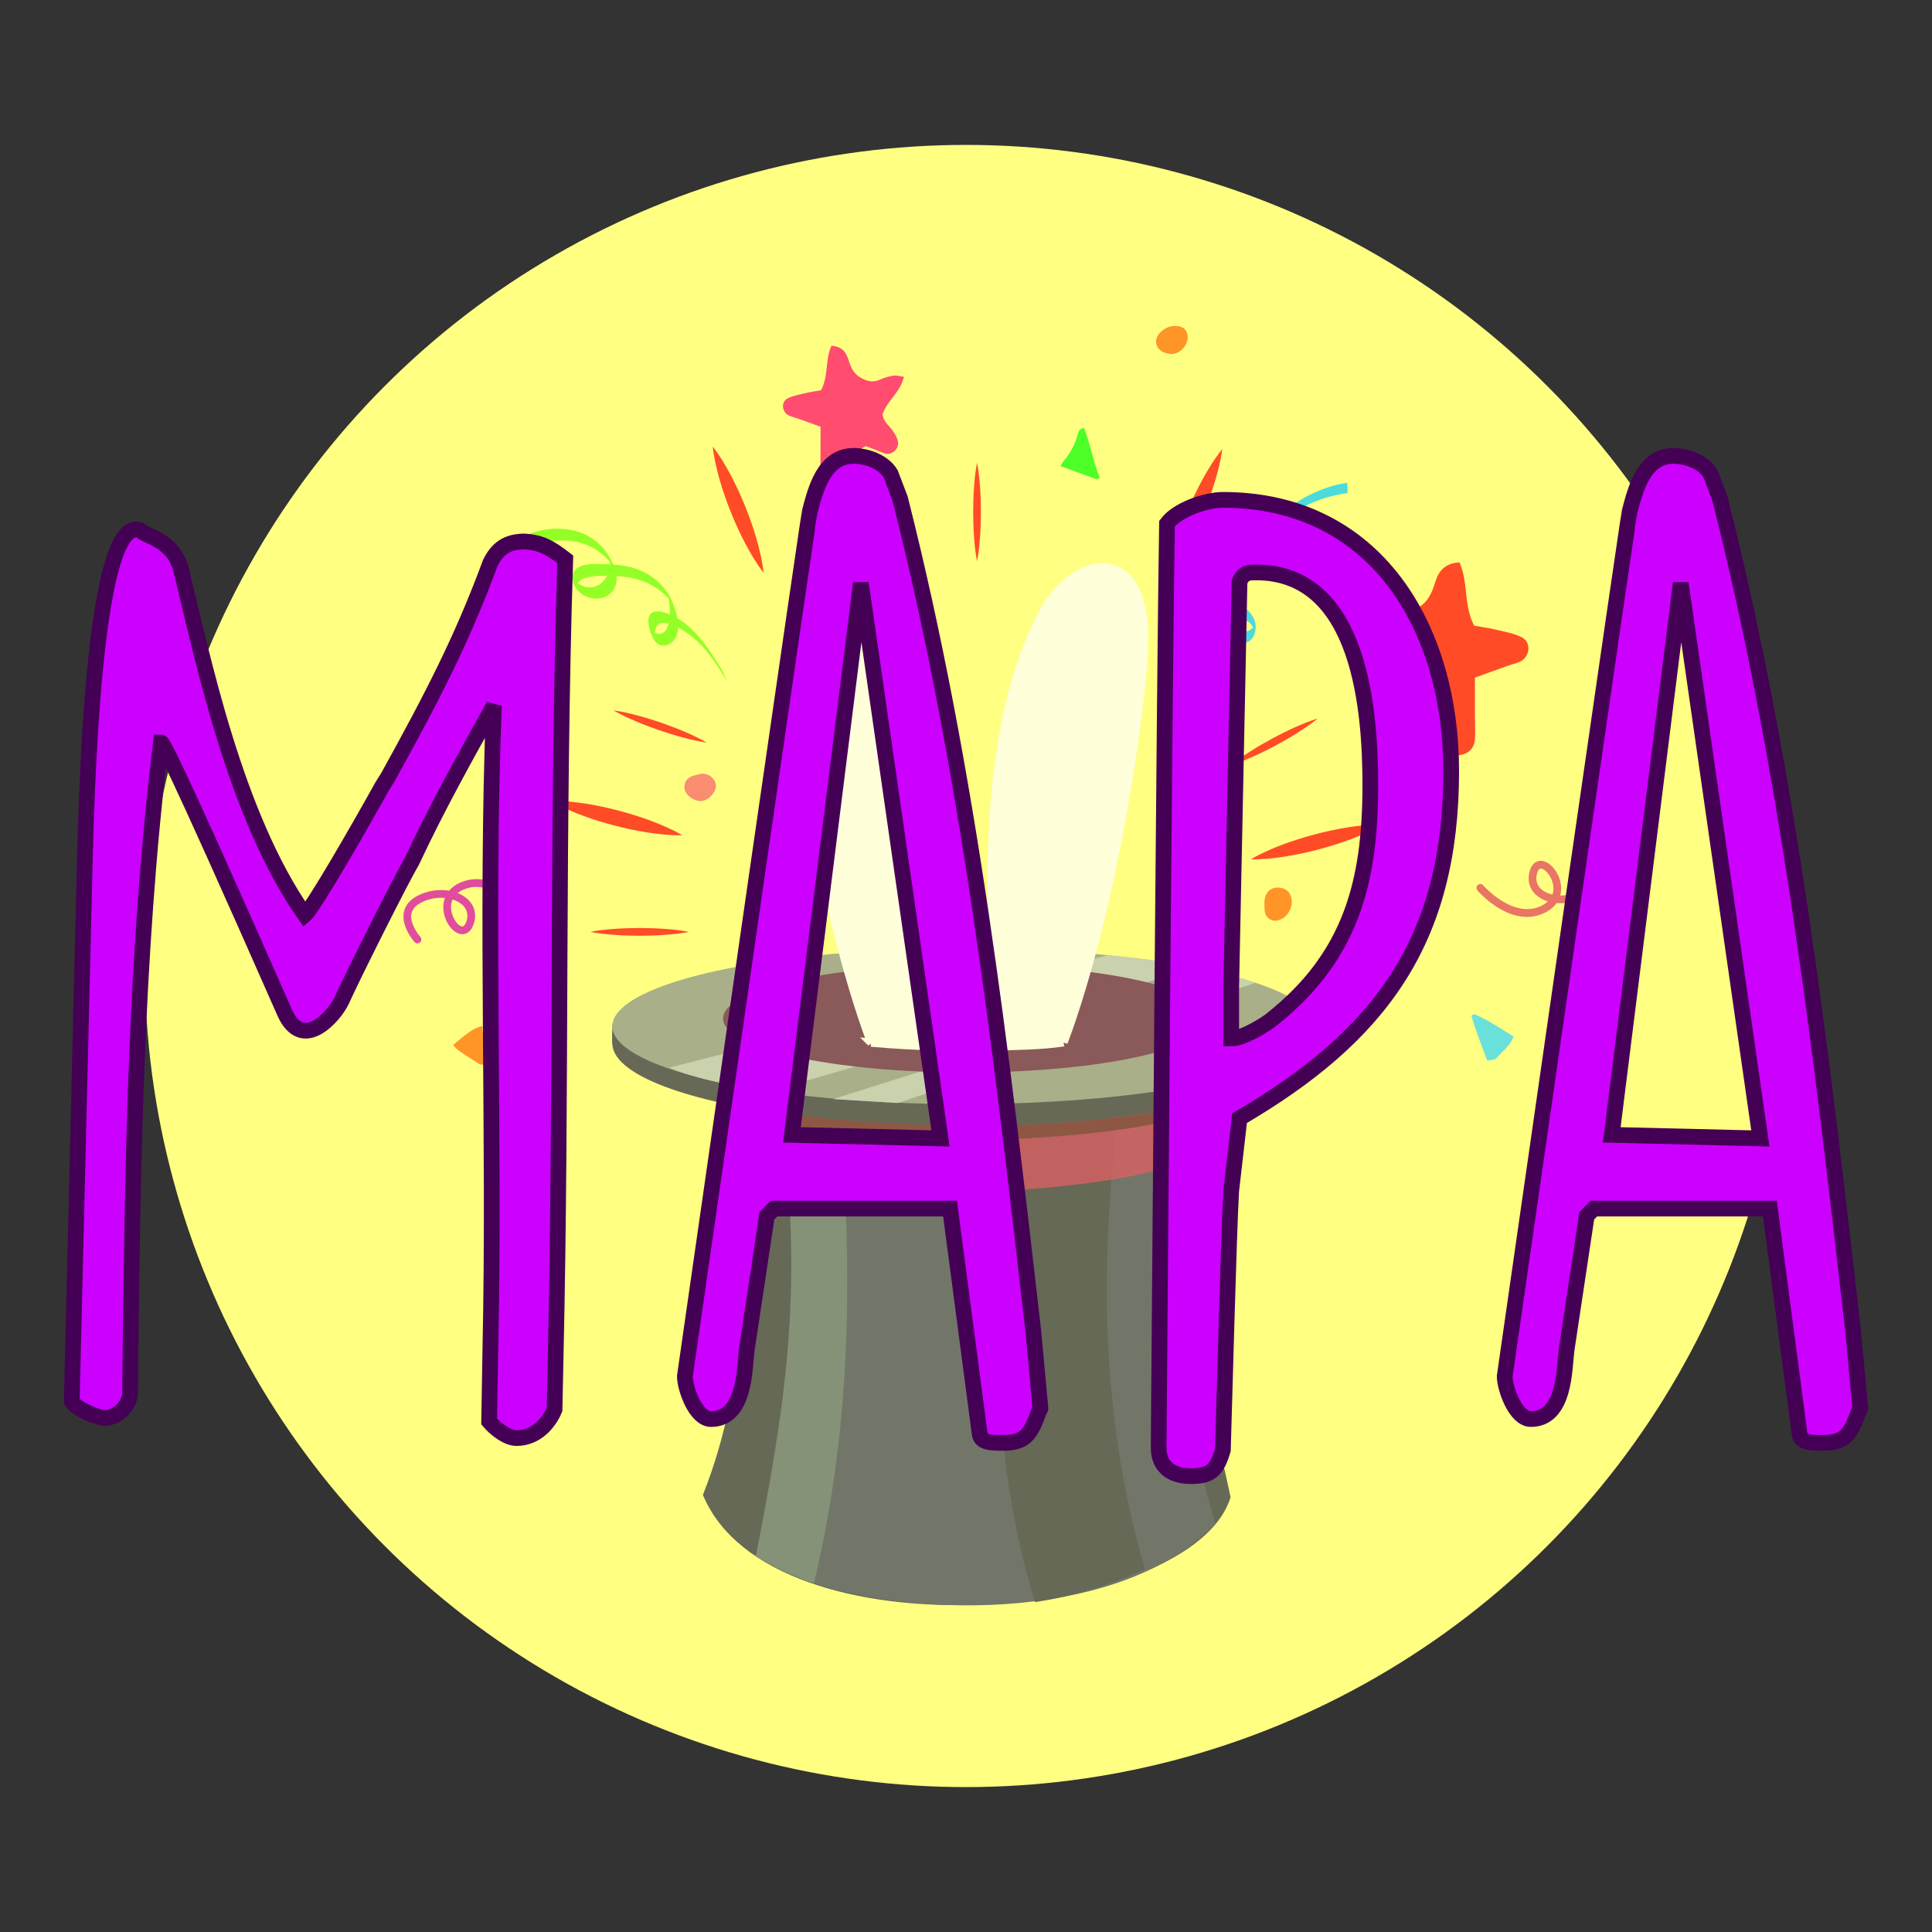 <?xml version="1.0" encoding="UTF-8" standalone="no"?>
<!-- Created with Inkscape (http://www.inkscape.org/) -->

<svg
   xmlns:dc="http://purl.org/dc/elements/1.1/"
   xmlns:cc="http://creativecommons.org/ns#"
   xmlns:rdf="http://www.w3.org/1999/02/22-rdf-syntax-ns#"
   xmlns:svg="http://www.w3.org/2000/svg"
   xmlns="http://www.w3.org/2000/svg"
   xmlns:sodipodi="http://sodipodi.sourceforge.net/DTD/sodipodi-0.dtd"
   xmlns:inkscape="http://www.inkscape.org/namespaces/inkscape"
   width="200mm"
   height="200mm"
   viewBox="0 0 200 200"
   version="1.1"
   id="svg19391"
   inkscape:version="0.92.2 2405546, 2018-03-11"
   sodipodi:docname="boton4.svg">
  <rect x="0" y="0" width="200" height="200" fill="#333333" stroke="none"/>
  <defs
     id="defs19385" />
  <sodipodi:namedview
     id="base"
     pagecolor="#ffffff"
     bordercolor="#666666"
     borderopacity="1.0"
     inkscape:pageopacity="0.0"
     inkscape:pageshadow="2"
     inkscape:zoom="0.49497475"
     inkscape:cx="254.23199"
     inkscape:cy="467.84953"
     inkscape:document-units="mm"
     inkscape:current-layer="layer1"
     showgrid="false"
     inkscape:window-width="1366"
     inkscape:window-height="768"
     inkscape:window-x="0"
     inkscape:window-y="0"
     inkscape:window-maximized="0"
     showborder="true"
     inkscape:showpageshadow="false"
     borderlayer="true" />
  <g
     inkscape:label="Layer 1"
     inkscape:groupmode="layer"
     id="layer1"
     transform="translate(0,-97)">
    <g
       id="g1433"
       transform="translate(-5,48.5)">
      <g
         transform="translate(-2.64,-0.567)"
         id="g1368">
        <circle
           r="83.145"
           cy="149.067"
           cx="107.64"
           id="circle14343"
           style="opacity:1;fill:#ffff82;fill-opacity:1;fill-rule:nonzero;stroke:#ffff82;stroke-width:3.709;stroke-linecap:round;stroke-linejoin:round;stroke-miterlimit:4;stroke-dasharray:none;stroke-dashoffset:0;stroke-opacity:1" />
      </g>
      <g
         transform="translate(-0.702,-0.567)"
         style="opacity:0.7"
         id="g1365">
        <g
           style="opacity:1"
           transform="matrix(0.428,0,0,0.428,500.397,140.694)"
           id="g13400">
          <path
             style="fill:#262a43;fill-opacity:1;stroke:#262a43;stroke-width:0.265;stroke-linecap:round;stroke-linejoin:round;stroke-miterlimit:4;stroke-dasharray:none;stroke-opacity:1"
             d="m -837.923,38.467 c 0.199,-1.661 0.024,-3.229 -0.017,-4.834 l -1.304,3.341 z"
             id="path13294"
             inkscape:connector-curvature="0"
             sodipodi:nodetypes="cccc" />
          <path
             style="fill:#252942;fill-opacity:1;stroke:none;stroke-width:0.265px;stroke-linecap:butt;stroke-linejoin:miter;stroke-opacity:1"
             d="m -981.419,51.43 c 6.897,34.054 7.311,66.531 -4.399,96.059 16.55,39.827 118.337,30.83 127.625,0.564 -5.661,-27.335 -14.983,-50.094 -5.339,-96.56 -41.41,8.821 -80.391,7.486 -117.887,-0.064 z"
             id="path13302"
             inkscape:connector-curvature="0"
             sodipodi:nodetypes="ccccc" />
          <path
             style="fill:#363c5e;fill-opacity:1;stroke:none;stroke-width:0.265px;stroke-linecap:butt;stroke-linejoin:miter;stroke-opacity:1"
             d="m -952.75,55.893 c 27.617,1.852 55.104,3.211 80.664,-2.691 0.054,26.209 -10.632,28.251 10.223,101.262 -22.331,23.347 -71.19,22.892 -97.086,14.433 8.939,-35.52 8.546,-73.956 6.199,-113.003 z"
             id="path13306"
             inkscape:connector-curvature="0"
             sodipodi:nodetypes="ccccc" />
          <path
             style="fill:#516472;fill-opacity:1;stroke:none;stroke-width:0.265px;stroke-linecap:butt;stroke-linejoin:miter;stroke-opacity:1"
             d="m -967.535,53.97 c 7.003,42.982 0.808,75.699 -5.479,108.344 4.541,2.789 9.168,4.95 14.065,6.581 8.636,-35.752 9.638,-73.73 6.199,-113.003 -5.246,-0.414 -9.954,-1.212 -14.785,-1.922 z"
             id="path13310"
             inkscape:connector-curvature="0"
             sodipodi:nodetypes="ccccc" />
          <path
             style="fill:#252942;fill-opacity:1;stroke:none;stroke-width:0.265px;stroke-linecap:butt;stroke-linejoin:miter;stroke-opacity:1"
             d="m -911.709,58.714 c -3.981,38.784 -5.296,77.326 6.242,114.699 9.344,-1.429 18.206,-4.087 26.57,-8.011 -10.491,-35.63 -11.023,-72.209 -6.586,-109.261 -8.742,1.583 -17.484,2.02 -26.226,2.572 z"
             id="path13318"
             inkscape:connector-curvature="0"
             sodipodi:nodetypes="ccccc" />
          <path
             style="opacity:0.801;fill:#c71e57;fill-opacity:1;stroke:none;stroke-width:0.265px;stroke-linecap:butt;stroke-linejoin:miter;stroke-opacity:1"
             d="m -981.419,50.372 c 0.692,5.01 1.643,10.162 2.511,15.227 18.057,14.013 101.148,9.202 113.002,-0.866 l 2.421,-14.262 c -43.671,13.752 -91.257,11.018 -117.934,-0.099 z"
             id="path13378"
             inkscape:connector-curvature="0"
             sodipodi:nodetypes="cccccc" />
          <ellipse
             ry="19.849"
             rx="84.979"
             cy="38.308"
             cx="-922.736"
             id="ellipse13380"
             style="opacity:1;fill:#262a43;fill-opacity:1;fill-rule:nonzero;stroke:none;stroke-width:0.747;stroke-linecap:square;stroke-linejoin:miter;stroke-miterlimit:4;stroke-dasharray:none;stroke-dashoffset:0;stroke-opacity:1" />
          <path
             style="fill:#262a43;fill-opacity:1;stroke:#262a43;stroke-width:0.265;stroke-linecap:round;stroke-linejoin:round;stroke-miterlimit:4;stroke-dasharray:none;stroke-opacity:1"
             d="m -1007.565,38.563 c -0.199,-1.661 -0.024,-3.229 0.017,-4.834 l 1.304,3.341 z"
             id="path13382"
             inkscape:connector-curvature="0"
             sodipodi:nodetypes="cccc" />
          <ellipse
             style="opacity:1;fill:#848d8a;fill-opacity:1;fill-rule:nonzero;stroke:none;stroke-width:0.738;stroke-linecap:square;stroke-linejoin:miter;stroke-miterlimit:4;stroke-dasharray:none;stroke-dashoffset:0;stroke-opacity:1"
             id="ellipse13384"
             cx="-922.736"
             cy="34.132"
             rx="84.984"
             ry="18.847" />
          <path
             style="fill:#b4bebf;fill-opacity:1;stroke:none;stroke-width:0.265px;stroke-linecap:butt;stroke-linejoin:miter;stroke-opacity:1"
             d="m -993.96,44.154 105.967,-27.17 c 7.371,0.621 14.649,1.473 21.665,2.98 l -102.842,29.782 c -9.4,-1.052 -17.88,-2.761 -24.79,-5.591 z"
             id="path13386"
             inkscape:connector-curvature="0"
             sodipodi:nodetypes="ccccc" />
          <path
             style="fill:#b4bebf;fill-opacity:1;stroke:none;stroke-width:0.265px;stroke-linecap:butt;stroke-linejoin:miter;stroke-opacity:1"
             d="m -954.328,51.758 95.495,-30.17 6.747,2.011 -86.604,29.104 z"
             id="path13394"
             inkscape:connector-curvature="0"
             sodipodi:nodetypes="ccccc" />
          <ellipse
             ry="13.052"
             rx="58.856"
             cy="32.266"
             cx="-922.074"
             id="ellipse13396"
             style="opacity:1;fill:#591347;fill-opacity:1;fill-rule:nonzero;stroke:none;stroke-width:0.511;stroke-linecap:square;stroke-linejoin:miter;stroke-miterlimit:4;stroke-dasharray:none;stroke-dashoffset:0;stroke-opacity:1" />
          <path
             sodipodi:nodetypes="cccccc"
             inkscape:connector-curvature="0"
             id="path13398"
             d="m -980.712,54.965 c 34.481,11.092 99.612,6.799 116.602,-0.703 l 0.365,-1.649 c -39.542,8.6 -88.804,5.993 -117.406,0.107 0.373,1.88 0.141,0.745 0.439,2.245 z"
             style="opacity:1;fill:#5d102a;fill-opacity:1;stroke:none;stroke-width:0.265px;stroke-linecap:butt;stroke-linejoin:miter;stroke-opacity:1" />
        </g>
        <g
           id="g13408"
           transform="matrix(0.936,0,0,-0.936,106.845,107.175)"
           style="fill:#ff0000">
          <path
             d="M 0,0 C -0.178,0.909 -0.27,1.818 -0.333,2.727 -0.402,3.636 -0.42,4.545 -0.429,5.454 -0.421,6.363 -0.403,7.272 -0.335,8.181 -0.272,9.09 -0.179,9.999 0,10.908 0.179,9.999 0.272,9.09 0.335,8.181 0.403,7.272 0.421,6.363 0.429,5.454 0.42,4.545 0.402,3.636 0.333,2.727 0.271,1.818 0.178,0.909 0,0"
             style="fill:#ff0000;fill-opacity:1;fill-rule:nonzero;stroke:none"
             id="path13406"
             inkscape:connector-curvature="0" />
        </g>
        <g
           id="g13412"
           transform="matrix(0.897,0.27,0.27,-0.897,133.118,128.278)"
           style="fill:#ff0000">
          <path
             d="M 0,0 C 0.517,0.768 1.094,1.477 1.692,2.164 2.287,2.855 2.917,3.511 3.553,4.16 4.202,4.797 4.857,5.427 5.548,6.021 6.235,6.62 6.944,7.197 7.713,7.713 7.197,6.944 6.62,6.235 6.021,5.548 5.427,4.857 4.797,4.201 4.16,3.553 3.511,2.917 2.855,2.287 2.164,1.692 1.477,1.094 0.768,0.517 0,0"
             style="fill:#ff0000;fill-opacity:1;fill-rule:nonzero;stroke:none"
             id="path13410"
             inkscape:connector-curvature="0" />
        </g>
        <g
           id="g13416"
           transform="matrix(0.936,0,0,-0.936,142.099,148.302)"
           style="fill:#ff0000">
          <path
             d="M 0,0 C 0.909,0.177 1.818,0.271 2.727,0.333 3.636,0.402 4.545,0.42 5.455,0.429 6.363,0.421 7.272,0.403 8.182,0.334 9.09,0.272 10,0.179 10.909,0 10,-0.179 9.09,-0.272 8.182,-0.335 7.272,-0.403 6.363,-0.421 5.455,-0.429 4.545,-0.42 3.636,-0.402 2.727,-0.333 1.818,-0.271 0.909,-0.178 0,0"
             style="fill:#ff0000;fill-opacity:1;fill-rule:nonzero;stroke:none"
             id="path13414"
             inkscape:connector-curvature="0" />
        </g>
        <g
           id="g13420"
           transform="matrix(0.936,0,0,-0.936,77.024,145.534)"
           style="fill:#ff0000">
          <path
             d="M 0,0 C -0.909,-0.178 -1.818,-0.271 -2.727,-0.333 -3.636,-0.402 -4.545,-0.42 -5.454,-0.429 -6.363,-0.421 -7.272,-0.403 -8.181,-0.335 -9.09,-0.272 -10,-0.179 -10.908,0 -10,0.179 -9.09,0.272 -8.181,0.334 -7.272,0.403 -6.363,0.421 -5.454,0.429 -4.545,0.42 -3.636,0.402 -2.727,0.333 -1.818,0.271 -0.909,0.177 0,0"
             style="fill:#ff0000;fill-opacity:1;fill-rule:nonzero;stroke:none"
             id="path13418"
             inkscape:connector-curvature="0" />
        </g>
        <g
           id="g13428"
           transform="matrix(0.842,-0.41,-0.41,-0.842,78.863,125.935)"
           style="fill:#ff0000">
          <path
             d="M 0,0 C -0.768,0.517 -1.477,1.094 -2.164,1.692 -2.855,2.287 -3.511,2.917 -4.16,3.553 -4.797,4.201 -5.427,4.857 -6.021,5.548 -6.62,6.235 -7.197,6.944 -7.713,7.713 -6.944,7.197 -6.235,6.62 -5.548,6.021 -4.857,5.427 -4.201,4.797 -3.553,4.16 -2.917,3.511 -2.287,2.855 -1.692,2.164 -1.094,1.477 -0.517,0.768 0,0"
             style="fill:#ff0000;fill-opacity:1;fill-rule:nonzero;stroke:none"
             id="path13426"
             inkscape:connector-curvature="0" />
        </g>
        <g
           id="g13432"
           transform="matrix(0.936,0,0,-0.936,126.71,108.52)"
           style="fill:#ff0000">
          <path
             d="M 0,0 C 0.165,1.293 0.486,2.52 0.855,3.726 1.23,4.929 1.668,6.106 2.158,7.26 2.648,8.415 3.194,9.546 3.8,10.651 4.413,11.753 5.075,12.834 5.895,13.848 5.732,12.555 5.411,11.328 5.042,10.122 4.667,8.919 4.229,7.742 3.737,6.588 3.245,5.435 2.7,4.304 2.093,3.199 1.479,2.097 0.818,1.015 0,0"
             style="fill:#ff0000;fill-opacity:1;fill-rule:nonzero;stroke:none"
             id="path13430"
             inkscape:connector-curvature="0" />
        </g>
        <g
           id="g13440"
           transform="matrix(0.929,0.116,0.116,-0.929,135.184,138.026)"
           style="fill:#ff0000">
          <path
             d="m 0,0 c 1.03,0.798 2.125,1.437 3.239,2.029 1.116,0.586 2.258,1.109 3.42,1.578 1.163,0.47 2.348,0.885 3.559,1.236 1.213,0.346 2.445,0.643 3.742,0.781 C 12.93,4.824 11.836,4.183 10.722,3.592 9.606,3.007 8.464,2.483 7.3,2.016 6.137,1.548 4.951,1.134 3.741,0.782 2.528,0.437 1.296,0.139 0,0"
             style="fill:#ff0000;fill-opacity:1;fill-rule:nonzero;stroke:none"
             id="path13438"
             inkscape:connector-curvature="0" />
        </g>
        <g
           id="g13448"
           transform="matrix(0.926,-0.137,-0.137,-0.926,76.326,135.53)"
           style="fill:#ff0000">
          <path
             d="m 0,0 c -1.293,0.165 -2.52,0.486 -3.726,0.855 -1.203,0.375 -2.38,0.812 -3.534,1.303 -1.155,0.49 -2.286,1.035 -3.39,1.642 -1.103,0.613 -2.184,1.275 -3.198,2.095 1.294,-0.163 2.52,-0.484 3.726,-0.853 1.203,-0.376 2.38,-0.813 3.534,-1.306 C -5.435,3.244 -4.304,2.699 -3.199,2.092 -2.097,1.479 -1.015,0.818 0,0"
             style="fill:#ff0000;fill-opacity:1;fill-rule:nonzero;stroke:none"
             id="path13446"
             inkscape:connector-curvature="0" />
        </g>
        <g
           id="g13452"
           transform="matrix(0.936,0,0,-0.936,84.75,108.362)"
           style="fill:#ff0000">
          <path
             d="m 0,0 c -0.798,1.031 -1.438,2.125 -2.03,3.239 -0.585,1.116 -1.108,2.258 -1.578,3.421 -0.47,1.162 -0.884,2.348 -1.236,3.558 -0.346,1.213 -0.643,2.446 -0.78,3.742 0.8,-1.029 1.44,-2.124 2.032,-3.238 0.585,-1.116 1.108,-2.258 1.576,-3.421 0.467,-1.164 0.882,-2.349 1.234,-3.56 C -0.437,2.528 -0.14,1.296 0,0"
             style="fill:#ff0000;fill-opacity:1;fill-rule:nonzero;stroke:none"
             id="path13450"
             inkscape:connector-curvature="0" />
        </g>
        <g
           id="g13456"
           transform="matrix(0.815,0,0,-0.815,90.647,93.238)"
           style="fill:#ff0066">
          <path
             d="m 0,0 c -1.187,0.426 -2.106,0.76 -3.029,1.086 -0.335,0.119 -0.696,0.183 -1.01,0.342 -0.897,0.451 -1.007,1.739 -0.131,2.17 0.7,0.348 1.509,0.489 2.281,0.674 0.676,0.16 1.367,0.252 1.959,0.357 0.958,1.853 0.498,3.859 1.309,5.644 C 2.629,10.206 3.221,9.542 3.533,8.523 3.825,7.572 4.176,6.706 5.158,6.183 5.924,5.774 6.612,5.587 7.438,5.939 8.012,6.183 8.619,6.38 9.229,6.484 9.615,6.548 10.038,6.402 10.583,6.333 10.135,4.35 8.436,3.292 7.89,1.611 7.917,0.697 8.629,0.217 9.095,-0.419 9.403,-0.841 9.697,-1.325 9.815,-1.822 10.038,-2.761 9.102,-3.639 8.19,-3.401 7.762,-3.287 7.357,-3.08 6.94,-2.919 6.526,-2.758 6.111,-2.604 5.751,-2.468 4.821,-2.83 4.672,-3.708 4.224,-4.348 3.764,-5.005 3.365,-5.71 2.855,-6.325 2.352,-6.93 1.635,-7.076 0.903,-6.793 c -0.654,0.254 -0.911,0.829 -0.923,1.5 -0.014,0.716 0.017,1.431 0.019,2.147 C 0.003,-2.172 0,-1.196 0,0"
             style="fill:#ff0066;fill-opacity:1;fill-rule:evenodd;stroke:none"
             id="path13454"
             inkscape:connector-curvature="0" />
        </g>
        <g
           style="fill:#ff0000"
           transform="matrix(-1.161,0,0,-1.161,158.383,119.211)"
           id="g14394">
          <path
             inkscape:connector-curvature="0"
             id="path14392"
             style="fill:#ff0000;fill-opacity:1;fill-rule:evenodd;stroke:none"
             d="m 0,0 c -1.187,0.426 -2.106,0.76 -3.029,1.086 -0.335,0.119 -0.696,0.183 -1.01,0.342 -0.897,0.451 -1.007,1.739 -0.131,2.17 0.7,0.348 1.509,0.489 2.281,0.674 0.676,0.16 1.367,0.252 1.959,0.357 0.958,1.853 0.498,3.859 1.309,5.644 C 2.629,10.206 3.221,9.542 3.533,8.523 3.825,7.572 4.176,6.706 5.158,6.183 5.924,5.774 6.612,5.587 7.438,5.939 8.012,6.183 8.619,6.38 9.229,6.484 9.615,6.548 10.038,6.402 10.583,6.333 10.135,4.35 8.436,3.292 7.89,1.611 7.917,0.697 8.629,0.217 9.095,-0.419 9.403,-0.841 9.697,-1.325 9.815,-1.822 10.038,-2.761 9.102,-3.639 8.19,-3.401 7.762,-3.287 7.357,-3.08 6.94,-2.919 6.526,-2.758 6.111,-2.604 5.751,-2.468 4.821,-2.83 4.672,-3.708 4.224,-4.348 3.764,-5.005 3.365,-5.71 2.855,-6.325 2.352,-6.93 1.635,-7.076 0.903,-6.793 c -0.654,0.254 -0.911,0.829 -0.923,1.5 -0.014,0.716 0.017,1.431 0.019,2.147 C 0.003,-2.172 0,-1.196 0,0" />
        </g>
        <g
           transform="matrix(0.47,0,0,-0.47,50.632,128.336)"
           id="g14540"
           style="fill:#2ad4ff">
          <path
             inkscape:connector-curvature="0"
             id="path14538"
             style="fill:#2ad4ff;fill-opacity:1;fill-rule:evenodd;stroke:none"
             d="m 0,0 c -0.312,1.503 -0.687,2.89 -0.874,4.302 -0.292,2.204 -0.467,4.425 -0.664,6.639 -0.03,0.332 0.094,0.679 0.174,1.187 0.757,-0.303 1.426,-0.52 2.047,-0.831 C 1.827,10.721 3.007,10.444 4.298,10.486 5.184,10.515 6.091,10.443 6.959,10.27 7.974,10.069 8.448,9.202 8.096,8.228 7.857,7.568 7.502,6.919 7.074,6.363 5.766,4.663 4.41,3.009 3.41,1.087 2.746,-0.187 1.652,-0.613 0,0" />
        </g>
        <g
           transform="matrix(0.47,0,0,-0.47,162.389,156.374)"
           id="g14548"
           style="fill:#2ad4ff">
          <path
             inkscape:connector-curvature="0"
             id="path14546"
             style="fill:#2ad4ff;fill-opacity:1;fill-rule:evenodd;stroke:none"
             d="m 0,0 c -0.775,-2.05 -2.429,-3.211 -3.699,-4.66 -0.386,-0.441 -0.518,-0.407 -2.099,-0.636 -1.217,3.278 -2.542,6.548 -3.506,9.92 0.36,0.166 0.552,0.334 0.658,0.291 C -5.571,3.678 -2.907,1.743 0,0" />
        </g>
        <g
           transform="matrix(0.47,0,0,-0.47,119.554,98.543)"
           id="g14552"
           style="fill:#00ff00">
          <path
             inkscape:connector-curvature="0"
             id="path14550"
             style="fill:#00ff00;fill-opacity:1;fill-rule:evenodd;stroke:none"
             d="m 0,0 c -0.444,-0.16 -0.636,-0.307 -0.759,-0.263 -2.6,0.931 -5.193,1.885 -7.92,2.882 0.263,0.423 0.41,0.737 0.627,0.992 1.465,1.733 2.584,3.648 3.142,5.868 0.177,0.706 0.428,1.373 1.423,1.572 C -2.099,7.48 -1.48,3.675 0,0" />
        </g>
        <g
           transform="matrix(0.47,0,0,-0.47,136.601,142.985)"
           id="g14556"
           style="fill:#ff6600">
          <path
             inkscape:connector-curvature="0"
             id="path14554"
             style="fill:#ff6600;fill-opacity:1;fill-rule:evenodd;stroke:none"
             d="M 0,0 C 0,0.819 -0.016,1.087 0.003,1.354 0.158,3.647 1.929,4.845 4.102,4.13 4.817,3.895 5.348,3.444 5.66,2.76 6.741,0.396 5.135,-2.589 2.591,-2.955 1.571,-3.103 0.42,-2.371 0.147,-1.305 -0.005,-0.709 0.007,-0.072 0,0" />
        </g>
        <g
           transform="matrix(0.47,0,0,-0.47,55.625,155.268)"
           id="g14560"
           style="fill:#ff6600">
          <path
             inkscape:connector-curvature="0"
             id="path14558"
             style="fill:#ff6600;fill-opacity:1;fill-rule:evenodd;stroke:none"
             d="m 0,0 c 0.04,-2.845 1.209,-5.547 0.635,-8.56 -0.482,0.06 -0.977,-0.015 -1.303,0.186 -1.598,0.978 -3.164,2.008 -4.707,3.069 -0.405,0.279 -0.688,0.737 -1.025,1.11 3.525,2.999 4.437,3.602 6.4,4.195" />
        </g>
        <g
           transform="matrix(0.47,0,0,-0.47,126.916,85.719)"
           id="g14564"
           style="fill:#ff6600">
          <path
             inkscape:connector-curvature="0"
             id="path14562"
             style="fill:#ff6600;fill-opacity:1;fill-rule:evenodd;stroke:none"
             d="M 0,0 C -0.295,0.062 -0.842,0.114 -1.343,0.292 -3.448,1.038 -3.914,3.246 -2.318,4.792 -1.139,5.934 0.234,6.431 1.87,6.083 2.741,5.897 3.317,5.354 3.581,4.53 4.214,2.556 2.292,-0.031 0,0" />
        </g>
        <g
           transform="matrix(0.47,0,0,-0.47,79.655,129.867)"
           id="g14572">
          <path
             inkscape:connector-curvature="0"
             id="path14570"
             style="fill:#f85b68;fill-opacity:1;fill-rule:evenodd;stroke:none"
             d="M 0,0 C -0.646,1.126 -1.918,1.691 -3.167,1.438 -3.688,1.333 -4.201,1.179 -4.71,1.021 -5.728,0.708 -6.396,0.073 -6.576,-1.018 c -0.183,-1.1 0.352,-1.875 1.038,-2.489 1.869,-1.528 3.8,-1.29 5.17,0.538 C 0.331,-2.038 0.608,-1.062 0,0" />
        </g>
        <g
           transform="matrix(0.898,0,0,-0.898,130.358,118.981)"
           id="g14607"
           style="fill:#00ccff">
          <path
             inkscape:connector-curvature="0"
             id="path14605"
             style="fill:#00ccff;fill-opacity:1;fill-rule:nonzero;stroke:none"
             d="M 0,0 C 0.35,1.588 0.718,3.369 1.708,4.698 2.645,5.957 5.709,7.711 5.775,4.523 5.776,4.893 5.777,5.263 5.778,5.632 4.37,4.251 3.231,5.354 2.975,6.959 V 5.77 c 0.213,2.121 0.807,4.458 1.998,6.251 1.136,1.713 3.599,3.061 4.55,0.363 v 1.19 C 9.418,12.623 8.602,11.499 7.552,12.106 6.396,12.774 7.255,14.928 7.7,15.804 c 1.605,3.16 5.506,4.776 8.809,5.204 0.058,0.008 -0.042,1.184 0,1.19 -4.398,-0.57 -11.29,-4.566 -9.53,-10.036 0.691,-2.144 2.552,-1.353 2.55,0.659 -0.003,1.912 -1.62,2.896 -3.354,1.82 C 4.951,13.881 0.494,4.333 4.341,3.754 5.675,3.553 6.269,5.391 5.763,6.453 3.585,11.022 0.308,2.589 0,1.189 -0.083,0.81 0.083,0.376 0,0" />
        </g>
        <g
           transform="matrix(1.022,-0.484,-0.484,-1.022,80.468,118.476)"
           id="g14615"
           style="fill:#66ff00">
          <path
             inkscape:connector-curvature="0"
             id="path14613"
             style="fill:#66ff00;fill-opacity:1;fill-rule:nonzero;stroke:none"
             d="m 0,0 c -0.238,2.068 -0.482,4.373 -1.705,6.129 -1.001,1.438 -2.38,2.308 -2.712,-0.074 -0.115,-0.826 -0.031,-1.73 0.961,-1.78 1.805,-0.09 2.139,2.966 1.982,4.194 -0.285,2.254 -1.758,3.742 -3.709,4.737 -1.228,0.626 -3.073,1.741 -3.617,0.165 -0.503,-1.457 1.127,-3.086 2.564,-2.612 1.269,0.418 1.418,1.75 1.357,2.879 -0.204,3.834 -4.136,5.687 -7.556,5.181 -0.065,-0.009 0.049,-1.181 0,-1.189 3.467,0.513 7.064,-1.286 7.552,-5.007 v 1.19 c -0.562,-2.26 -3.392,-2.729 -3.912,-0.147 v -1.189 c 0.373,1.356 2.884,-0.089 3.612,-0.46 1.879,-0.958 3.144,-2.277 3.704,-4.372 0,0.37 -10e-4,0.739 -0.002,1.108 C -1.5,7.675 -3.039,3.894 -4.414,6.136 V 4.946 C -3.672,7.715 -2.068,5.732 -1.238,4.112 -0.408,2.494 -0.205,0.59 0,-1.189 -0.045,-0.799 0.046,-0.392 0,0" />
        </g>
        <g
           transform="matrix(0.101,-0.459,-0.459,-0.101,53.54,142.713)"
           id="g14661"
           style="fill:#d400aa">
          <path
             inkscape:connector-curvature="0"
             id="path14659"
             style="fill:#d400aa;fill-opacity:1;fill-rule:nonzero;stroke:none"
             d="m 0,0 c -0.523,-0.937 -1.571,-1.991 -3.595,-1.692 -0.48,0.068 -1.06,0.244 -1.108,0.675 -0.093,0.844 1.187,2.401 2.917,3.069 0.598,0.231 1.48,0.444 2.438,0.245 C 0.575,1.42 0.351,0.629 0,0 m 0.77,-14.313 c 0.107,-0.096 0.233,-0.159 0.365,-0.191 0.294,-0.069 0.617,0.02 0.833,0.263 0.315,0.357 7.663,8.794 2.684,15.684 C 4.003,2.341 3.229,3.018 2.378,3.46 2.262,5.734 1.366,8.136 -0.207,10.01 c -1.251,1.49 -2.685,2.217 -4.264,2.158 -3.216,-0.122 -5.728,-3.572 -5.834,-3.719 -0.274,-0.381 -0.187,-0.912 0.194,-1.185 0.382,-0.275 0.914,-0.188 1.187,0.194 0.582,0.812 2.529,2.936 4.517,3.01 C -3.371,10.508 -2.42,10 -1.509,8.917 -0.255,7.423 0.417,5.665 0.617,4.022 -0.35,4.158 -1.372,4.034 -2.398,3.638 -4.796,2.713 -6.586,0.541 -6.392,-1.204 c 0.06,-0.549 0.435,-1.864 2.548,-2.17 2.293,-0.339 4.236,0.59 5.327,2.546 0.394,0.704 0.658,1.499 0.795,2.343 0.339,-0.273 0.675,-0.622 0.996,-1.068 4.18,-5.786 -2.51,-13.484 -2.58,-13.56 -0.31,-0.352 -0.276,-0.889 0.076,-1.2" />
        </g>
        <g
           transform="matrix(0.217,-0.416,-0.416,-0.217,165.386,141.227)"
           id="g14665">
          <path
             inkscape:connector-curvature="0"
             id="path14663"
             style="fill:#e03b59;fill-opacity:1;fill-rule:nonzero;stroke:none"
             d="M 0,0 C 0.176,1.059 0.805,2.406 2.811,2.811 3.285,2.906 3.891,2.938 4.081,2.548 4.455,1.786 3.777,-0.111 2.375,-1.326 1.891,-1.746 1.133,-2.246 0.164,-2.381 -0.061,-1.53 -0.117,-0.711 0,0 m -5.568,13.208 c -0.134,0.054 -0.274,0.071 -0.409,0.056 -0.3,-0.034 -0.574,-0.229 -0.695,-0.53 -0.176,-0.441 -4.234,-10.867 2.783,-15.666 0.914,-0.626 1.871,-1.001 2.823,-1.129 0.879,-2.1 2.535,-4.056 4.648,-5.288 1.683,-0.979 3.277,-1.176 4.743,-0.587 2.986,1.204 4.182,5.299 4.232,5.473 0.129,0.451 -0.133,0.922 -0.584,1.051 -0.452,0.128 -0.923,-0.133 -1.051,-0.586 -0.274,-0.961 -1.387,-3.617 -3.233,-4.361 -0.96,-0.387 -2.027,-0.233 -3.251,0.48 -1.685,0.981 -2.913,2.407 -3.657,3.885 0.955,0.2 1.875,0.662 2.707,1.383 1.944,1.681 2.893,4.332 2.119,5.908 -0.242,0.496 -1.041,1.605 -3.131,1.18 -2.273,-0.459 -3.787,-1.99 -4.152,-4.2 -0.133,-0.797 -0.111,-1.632 0.045,-2.472 -0.411,0.14 -0.846,0.357 -1.299,0.666 -5.89,4.029 -2.201,13.538 -2.162,13.633 0.173,0.437 -0.041,0.931 -0.476,1.104" />
        </g>
        <path
           style="fill:#ffffff;stroke:#ffffff;stroke-width:0.857;stroke-linecap:butt;stroke-linejoin:miter;stroke-miterlimit:4;stroke-dasharray:none;stroke-opacity:1"
           d="m 95.882,156.995 c 2.435,0.221 4.765,0.345 7.158,0.399 -0.828,-6.548 3.135,-30.418 -5.277,-45.702 -3.081,-5.204 -9.561,-6.755 -10.201,1.999 -0.325,5.698 2.997,29.059 8.32,43.304 z"
           id="path15659"
           inkscape:connector-curvature="0"
           sodipodi:nodetypes="ccccc" />
        <path
           sodipodi:nodetypes="ccccc"
           inkscape:connector-curvature="0"
           id="path15661"
           d="m 115.806,156.964 c -2.369,0.356 -4.795,0.358 -7.263,0.434 0.828,-6.548 -3.032,-30.097 5.38,-45.38 3.081,-5.204 9.561,-6.755 10.201,1.999 0.325,5.698 -2.995,28.703 -8.318,42.948 z"
           style="fill:#ffffff;stroke:#ffffff;stroke-width:0.857;stroke-linecap:butt;stroke-linejoin:miter;stroke-miterlimit:4;stroke-dasharray:none;stroke-opacity:1" />
      </g>
    </g>
    <g
       aria-label="MaPa"
       style="font-style:normal;font-variant:normal;font-weight:normal;font-stretch:normal;font-size:9.04px;line-height:1.25;font-family:'Bushido Shadow';-inkscape-font-specification:'Bushido Shadow';letter-spacing:0px;word-spacing:0px;fill:#cc00ff;fill-opacity:1;stroke:#440055;stroke-width:1.628;stroke-miterlimit:4;stroke-dasharray:none;stroke-opacity:1"
       id="text4892">
      <path
         d="m 7.427,242.053 c 0.492,0.862 2.708,1.723 3.447,1.723 1.108,0 2.339,-0.985 2.585,-2.339 0.246,-22.527 0.492,-45.299 3.2,-67.58 0.123,0 0.492,0 12.802,27.943 1.846,4.185 5.17,0.369 5.909,-1.231 1.108,-2.462 6.155,-12.556 7.263,-14.402 2.585,-5.539 5.539,-10.832 8.494,-16.126 -0.862,22.28 0.123,44.561 -0.369,66.841 l -0.123,7.263 c 0.615,0.739 1.846,1.723 2.831,1.723 1.97,0 3.324,-1.477 3.939,-2.954 l 0.123,-5.909 c 0.615,-27.327 0.123,-54.778 0.985,-82.105 -1.6,-1.231 -2.462,-1.723 -4.185,-1.846 -1.846,0 -2.831,0.739 -3.57,2.216 -2.954,8.001 -6.032,13.91 -10.586,22.157 l -0.615,0.985 c -2.462,4.431 -7.14,12.556 -8.001,13.294 -7.263,-10.34 -10.586,-26.712 -12.802,-35.698 -0.739,-3.077 -3.57,-3.447 -4.185,-4.062 -0.123,-0.123 -0.369,-0.123 -0.492,-0.123 -3.2,0 -4.801,14.279 -5.293,34.098 z"
         style="font-style:normal;font-variant:normal;font-weight:normal;font-stretch:normal;font-size:123.096px;font-family:'DK Lemon Yellow Sun';-inkscape-font-specification:'DK Lemon Yellow Sun';fill:#cc00ff;fill-opacity:1;stroke:#440055;stroke-width:1.628;stroke-miterlimit:4;stroke-dasharray:none;stroke-opacity:1"
         id="path1012" />
      <path
         d="m 98.349,222.112 3.077,23.388 c 0.123,0.862 1.354,0.862 2.093,0.862 h 0.369 c 2.339,0 2.831,-0.985 3.693,-3.324 0,-0.123 0.123,-0.123 0.123,-0.246 l -0.739,-8.001 c -3.324,-29.051 -6.647,-57.978 -13.787,-86.167 l -0.985,-2.585 c -0.739,-1.231 -2.462,-1.846 -3.816,-1.846 -3.077,0 -3.939,3.447 -4.555,5.785 0,0 -0.123,0.246 -12.925,89.491 0,1.231 1.108,4.431 2.708,4.431 3.57,0 3.447,-5.293 3.693,-7.14 l 2.093,-13.91 0.739,-0.739 z m -9.232,-64.748 8.247,57.486 -15.387,-0.369 z"
         style="font-style:normal;font-variant:normal;font-weight:normal;font-stretch:normal;font-size:123.096px;font-family:'DK Lemon Yellow Sun';-inkscape-font-specification:'DK Lemon Yellow Sun';fill:#cc00ff;fill-opacity:1;stroke:#440055;stroke-width:1.628;stroke-miterlimit:4;stroke-dasharray:none;stroke-opacity:1"
         id="path1014" />
      <path
         d="m 119.944,246.854 c 0,2.216 1.6,2.954 3.324,2.954 2.093,0 2.708,-0.615 3.324,-2.708 0.123,-3.939 0.615,-22.773 0.862,-26.835 l 0.862,-7.509 c 14.525,-8.494 21.911,-18.341 21.911,-35.944 0,-14.771 -7.755,-28.066 -23.634,-28.066 -1.723,0 -4.678,0.985 -5.785,2.462 -0.246,14.402 -0.739,80.874 -0.862,95.153 z m 8.371,-89.614 c 0.369,-0.985 0.985,-0.985 1.723,-0.985 10.832,0 11.817,14.402 11.817,22.034 0,9.971 -1.97,17.726 -10.217,24.25 -0.246,0.246 -2.831,1.97 -4.185,1.97 v -5.293 z"
         style="font-style:normal;font-variant:normal;font-weight:normal;font-stretch:normal;font-size:123.096px;font-family:'DK Lemon Yellow Sun';-inkscape-font-specification:'DK Lemon Yellow Sun';fill:#cc00ff;fill-opacity:1;stroke:#440055;stroke-width:1.628;stroke-miterlimit:4;stroke-dasharray:none;stroke-opacity:1"
         id="path1016" />
      <path
         d="m 183.218,222.112 3.077,23.388 c 0.123,0.862 1.354,0.862 2.093,0.862 h 0.369 c 2.339,0 2.831,-0.985 3.693,-3.324 0,-0.123 0.123,-0.123 0.123,-0.246 l -0.739,-8.001 c -3.324,-29.051 -6.647,-57.978 -13.787,-86.167 l -0.985,-2.585 c -0.739,-1.231 -2.462,-1.846 -3.816,-1.846 -3.077,0 -3.939,3.447 -4.555,5.785 0,0 -0.123,0.246 -12.925,89.491 0,1.231 1.108,4.431 2.708,4.431 3.57,0 3.447,-5.293 3.693,-7.14 l 2.093,-13.91 0.739,-0.739 z m -9.232,-64.748 8.247,57.486 -15.387,-0.369 z"
         style="font-style:normal;font-variant:normal;font-weight:normal;font-stretch:normal;font-size:123.096px;font-family:'DK Lemon Yellow Sun';-inkscape-font-specification:'DK Lemon Yellow Sun';fill:#cc00ff;fill-opacity:1;stroke:#440055;stroke-width:1.628;stroke-miterlimit:4;stroke-dasharray:none;stroke-opacity:1"
         id="path1018" />
    </g>
  </g>
</svg>
